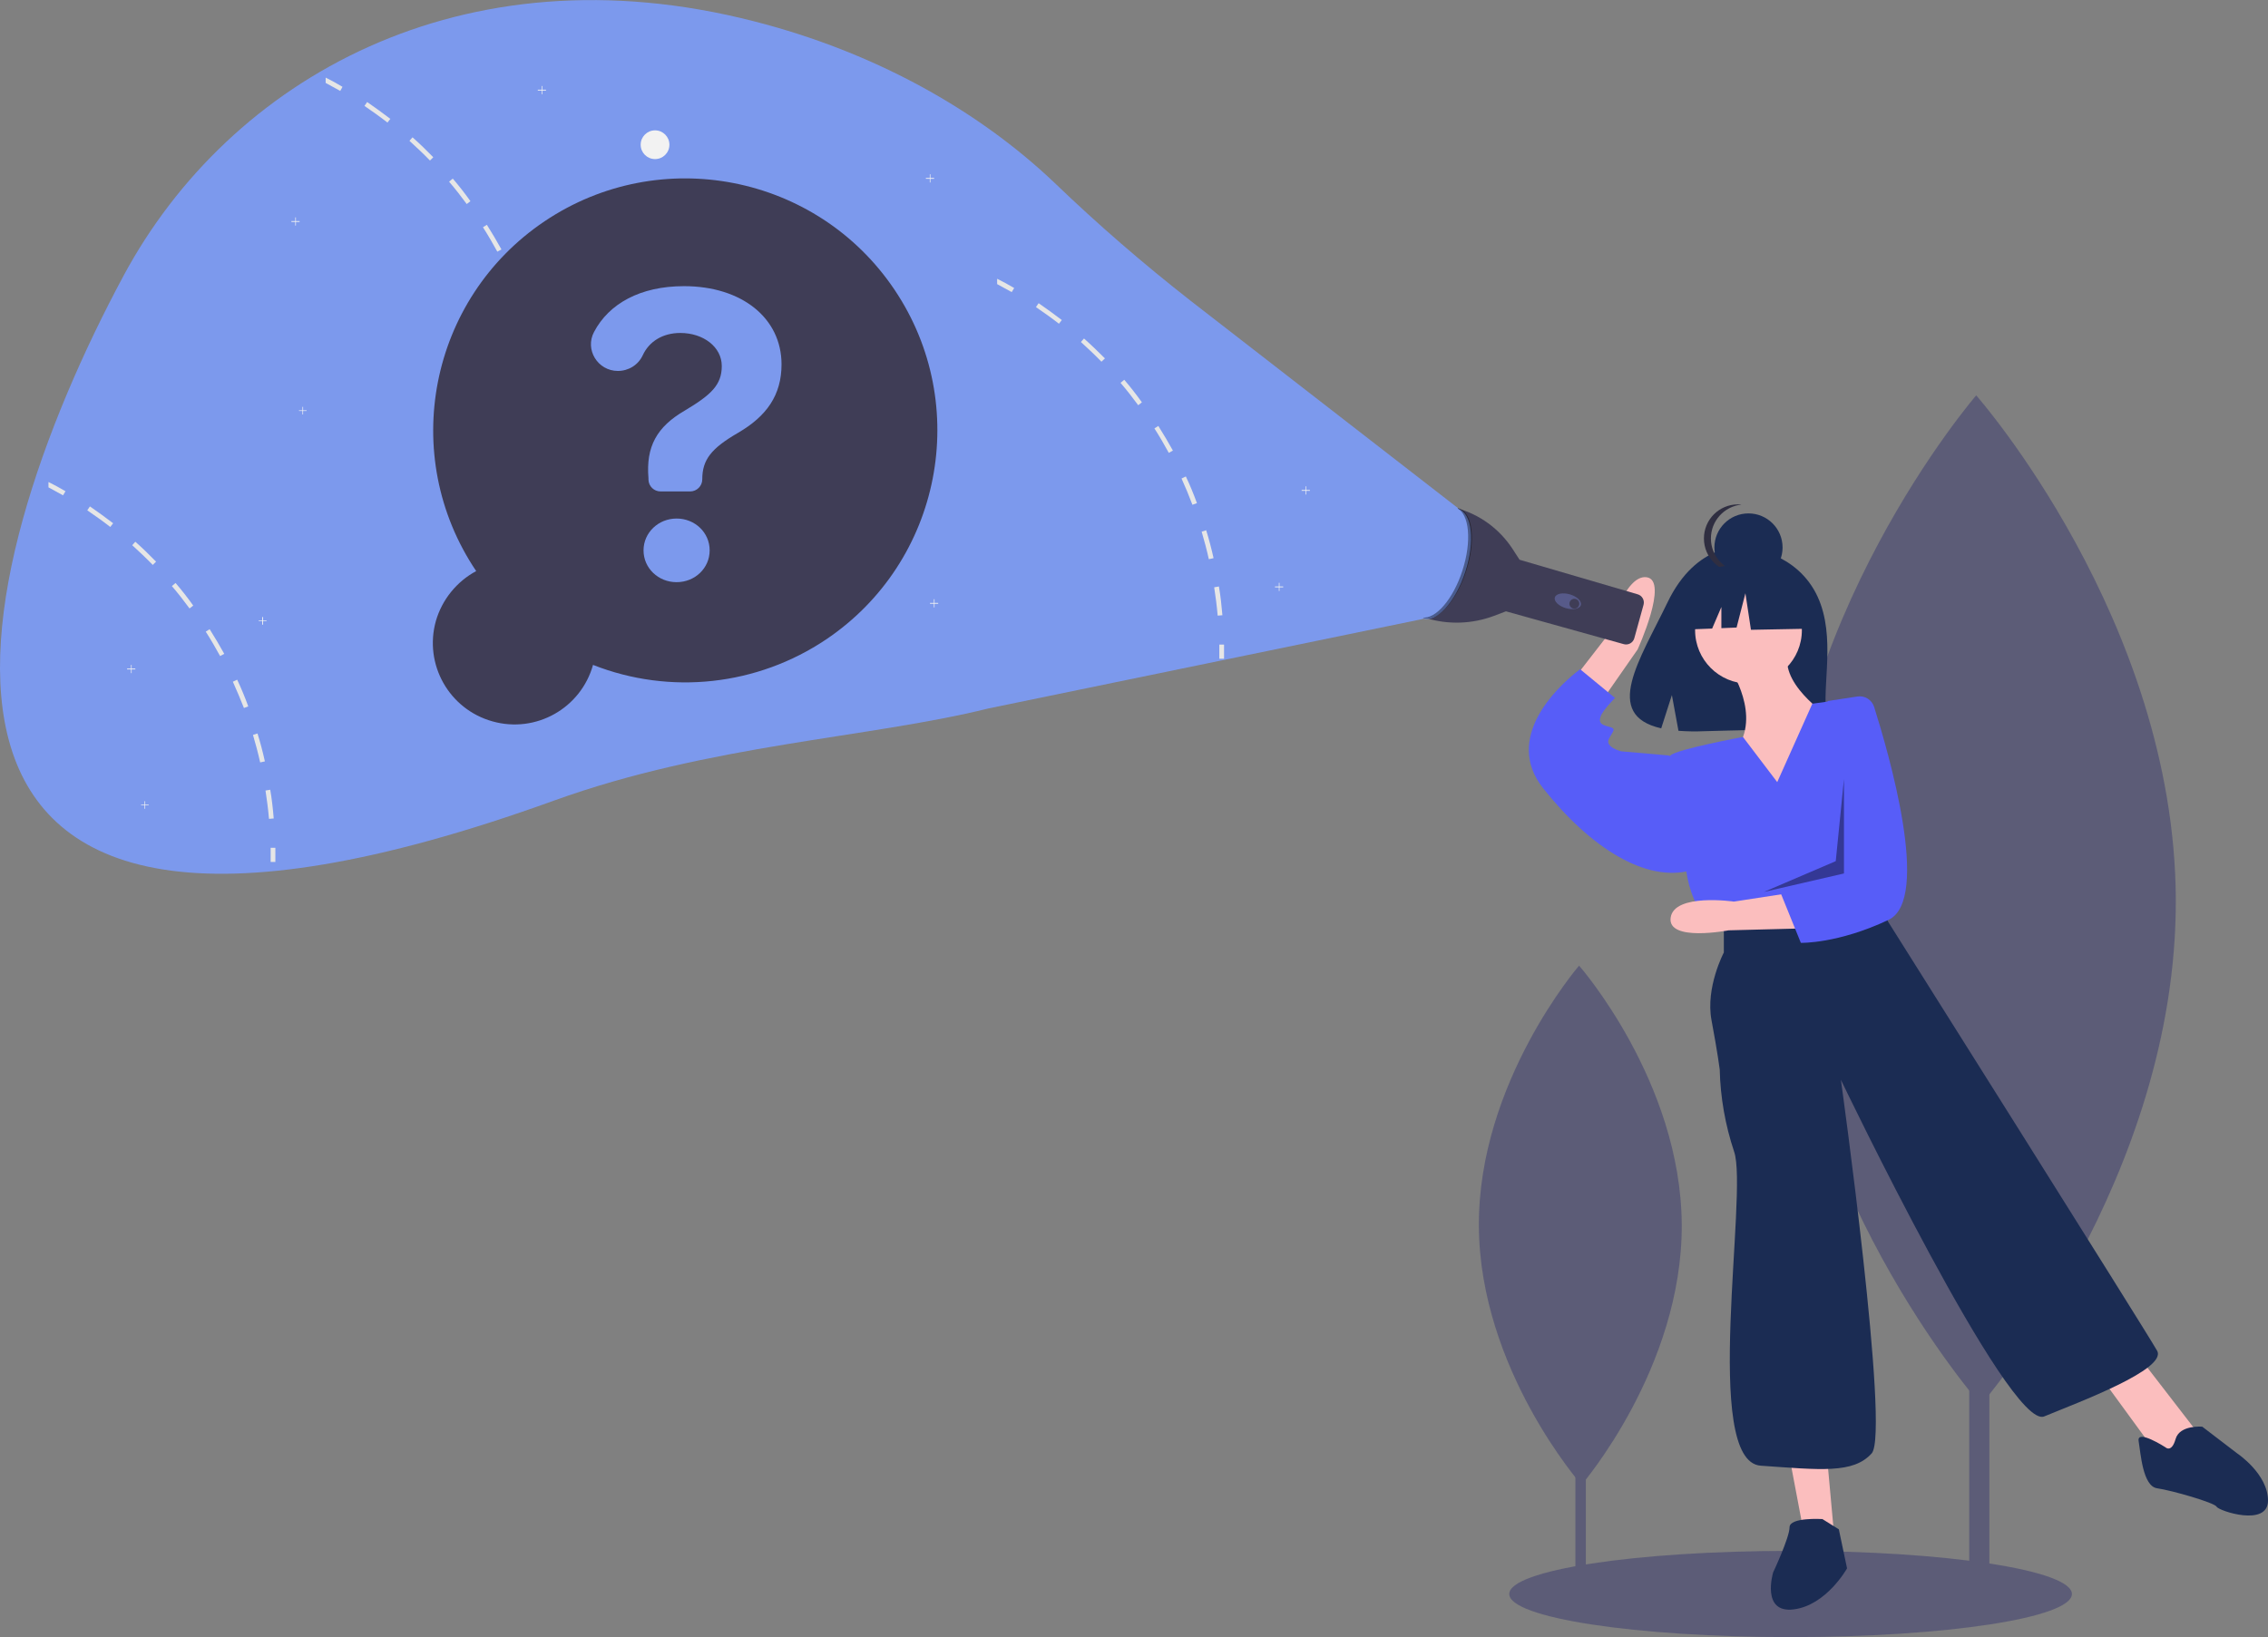 <?xml version="1.0" encoding="utf-8"?>
<!-- Generator: Adobe Illustrator 23.1.0, SVG Export Plug-In . SVG Version: 6.00 Build 0)  -->
<svg version="1.1" id="b7da5827-4560-4d63-9360-f6e9beb837fe"
	 xmlns="http://www.w3.org/2000/svg" xmlns:xlink="http://www.w3.org/1999/xlink" x="0px" y="0px" viewBox="0 0 1104.5 797.5"
	 style="enable-background:new 0 0 1104.5 797.5;" xml:space="preserve">
<rect x="0" y="0" width="1104.5" height="797.5" fill="#808080" stroke="none"/>
<style type="text/css">
	.st0{fill:#5C5C77;}
	.st1{fill:#1B2C53;}
	.st2{fill:#FBBEBE;}
	.st3{fill:#575DF8;}
	.st4{fill:#2F2E41;}
	.st5{opacity:0.4;enable-background:new    ;}
	.st6{fill:#3F3D56;}
	.st7{fill:#575A89;}
	.st8{fill:#7C99ED;}
	.st9{fill:#F2F2F2;}
	.st10{fill:#E6E6E6;}
</style>
<title>searching</title>
<rect x="959" y="388.5" class="st0" width="9.8" height="388.3"/>
<path class="st0" d="M1059.6,438c0.6,135.8-94.9,246.3-94.9,246.3s-96.6-109.6-97.2-245.4s94.9-246.3,94.9-246.3
	S1059,302.2,1059.6,438z"/>
<rect x="767.2" y="571.2" class="st0" width="5.1" height="199.7"/>
<path class="st0" d="M819,596.6c0.3,69.8-48.8,126.7-48.8,126.7s-49.7-56.4-50-126.2S769,470.4,769,470.4S818.6,526.8,819,596.6z"/>
<ellipse class="st0" cx="872" cy="776.5" rx="137" ry="21"/>
<path class="st1" d="M883.3,287.1c-11.6-19.6-34.6-20.5-34.6-20.5s-22.4-2.9-36.7,27c-13.4,27.8-31.8,54.7-3,61.2l5.2-16.2l3.2,17.4
	c4.1,0.3,8.2,0.4,12.4,0.2c30.9-1,60.4,0.3,59.4-10.8C887.9,330.7,894.4,306,883.3,287.1z"/>
<path class="st2" d="M841.5,324c0,0,15,21,6,38s21,35,21,35l22-48c0,0-26-17-19-33L841.5,324z"/>
<circle class="st2" cx="851.5" cy="307" r="26"/>
<path class="st2" d="M761.5,337.1l21.7-28c0,0,7.7-29.4,18.7-27.9s-4.4,35.2-4.4,35.2l-21.6,31L761.5,337.1z"/>
<polygon class="st2" points="871.5,710 878.5,747 893.5,751 889.5,707 "/>
<polygon class="st2" points="1022.5,670 1049.5,707 1060.5,712 1069.5,697 1042.5,662 "/>
<path class="st3" d="M865.5,381l-16.7-22c0,0-32.3,6-35.3,9s8,58,8,58s2,15,11,23l9,6l74-15l2.8-32.9c2-24.3-6.2-48.2-22.8-66.1l0,0
	l-12.9,1.8L865.5,381z"/>
<path class="st3" d="M817.5,370l-5-2l-23-2c0,0-8-2-6-6s4-5,0-6s-5-2-4-5s7-9,7-9l-17-14c0,0-0.9,0.7-2.4,1.9
	c-8.4,6.8-35.1,31.5-15.6,56.1c23,29,50,46,72,40L817.5,370z"/>
<path class="st1" d="M839.5,450v14c0,0-9,17-6,33c3,16,4,24,4,24c0.3,13.6,2.7,27.1,7,40c7,20-16,151,13,153s45,4,54-6
	s-15-182-15-182s82,171,99,164s60-23,55-32s-131-209-131-209l-4-9L839.5,450z"/>
<path class="st1" d="M887.5,740c0,0-16-1-16,4s-8,22-8,22s-6,20,10,18s26-20,26-20l-4-19L887.5,740z"/>
<path class="st1" d="M1054.5,705c0,0-14-9-13-3s2,22,9,23s28,7,29,9s25,10,25-3s-15-23-15-23l-17-13c0,0-11-1-13,6
	S1054.5,705,1054.5,705z"/>
<circle class="st1" cx="851.5" cy="266.7" r="16.6"/>
<path class="st4" d="M833.2,262.3c0-8.5,6.4-15.6,14.9-16.5c-0.6-0.1-1.2-0.1-1.7-0.1c-9.2,0-16.6,7.4-16.6,16.6
	c0,9.2,7.4,16.6,16.6,16.6c0,0,0,0,0,0c0.6,0,1.2,0,1.7-0.1C839.6,277.9,833.2,270.8,833.2,262.3z"/>
<polygon class="st1" points="878.1,285.2 855.5,273.3 824.1,278.2 817.6,306.8 833.8,306.2 838.3,295.7 838.3,306 845.7,305.7 
	850,289 852.7,306.8 879.2,306.3 "/>
<path class="st2" d="M876.8,452.3l-35,0.9c0,0-29.9,5.8-28.2-6.2s30.8-7.8,30.8-7.8l31.9-4.9L876.8,452.3z"/>
<path class="st3" d="M904.5,339.3c3.6-0.6,7.1,1.6,8.2,5.1c6.8,21.6,28,93.8,7,103.7C895,459.8,877,459.3,877,459.3l-9.6-23.7
	l8.8-8.2l9.4-60.3l4.5-25.6L904.5,339.3z"/>
<polygon class="st5" points="898,379.5 894,419.5 859,434.5 898,425.5 "/>
<path class="st6" d="M709.2,247.5L709.2,247.5c11.3,3,21,10.1,27.4,19.9l3.3,5.1l0.2,0.2l57.4,16.8c2.2,0.6,3.5,2.9,2.9,5.1
	l-4.5,16.3c-0.6,2.2-2.9,3.5-5.1,2.9c0,0,0,0,0,0l-57.4-16l0,0l-5.8,2.2c-10.6,4-22.3,4.4-33.1,1.1l0,0L709.2,247.5z"/>
<ellipse transform="matrix(0.281 -0.96 0.96 0.281 267.77 943.331)" class="st7" cx="763.3" cy="293" rx="3.5" ry="6.6"/>
<circle class="st6" cx="766.7" cy="294.1" r="2.4"/>
<ellipse transform="matrix(0.308 -0.951 0.951 0.308 224.318 857.523)" class="st8" cx="701.9" cy="274.5" rx="28.1" ry="12.7"/>
<path class="st5" d="M712.2,277.9c4.6-14.2,3.4-27.5-2.7-30.4c0.4,0,0.7,0.1,1.1,0.2c6.7,2.2,8.2,15.9,3.4,30.6s-14.1,25-20.7,22.8
	c-0.2-0.1-0.5-0.2-0.7-0.3C699.1,301.8,707.7,291.9,712.2,277.9z"/>
<path class="st8" d="M710,247.5l-130.2-101c-23-18-45.1-37.1-66.2-57.4C476.4,53.7,426,25.4,367.3,10.4
	C224.8-26.2,111.8,38.7,60.4,133.9C-18,279.5-78.2,515.8,269.8,390c76.1-27.5,153.2-30.4,211.6-44.9L693,301.5L710,247.5z"/>
<circle class="st9" cx="319" cy="70.5" r="7"/>
<polygon class="st9" points="454.9,86.7 453.1,86.7 453.1,84.9 452.8,84.9 452.8,86.7 450.9,86.7 450.9,87.1 452.8,87.1 452.8,88.9 
	453.1,88.9 453.1,87.1 454.9,87.1 "/>
<polygon class="st9" points="637.9,238.7 636.1,238.7 636.1,236.9 635.8,236.9 635.8,238.7 633.9,238.7 633.9,239.1 635.8,239.1 
	635.8,240.9 636.1,240.9 636.1,239.1 637.9,239.1 "/>
<polygon class="st9" points="624.9,285.7 623.1,285.7 623.1,283.9 622.8,283.9 622.8,285.7 620.9,285.7 620.9,286.1 622.8,286.1 
	622.8,287.9 623.1,287.9 623.1,286.1 624.9,286.1 "/>
<polygon class="st9" points="65.9,325.7 64.1,325.7 64.1,323.9 63.8,323.9 63.8,325.7 61.9,325.7 61.9,326.1 63.8,326.1 63.8,327.9 
	64.1,327.9 64.1,326.1 65.9,326.1 "/>
<polygon class="st9" points="145.9,107.7 144.1,107.7 144.1,105.9 143.8,105.9 143.8,107.7 141.9,107.7 141.9,108.1 143.8,108.1 
	143.8,109.9 144.1,109.9 144.1,108.1 145.9,108.1 "/>
<polygon class="st9" points="456.9,293.7 455.1,293.7 455.1,291.9 454.8,291.9 454.8,293.7 452.9,293.7 452.9,294.1 454.8,294.1 
	454.8,295.9 455.1,295.9 455.1,294.1 456.9,294.1 "/>
<polygon class="st9" points="265.9,43.7 264.1,43.7 264.1,41.9 263.8,41.9 263.8,43.7 261.9,43.7 261.9,44.1 263.8,44.1 263.8,45.9 
	264.1,45.9 264.1,44.1 265.9,44.1 "/>
<path class="st10" d="M266.6,187.7l-2.3,0.4c0.7,4.5,1.3,9.2,1.7,13.8l2.3-0.2C267.9,196.9,267.4,192.3,266.6,187.7z"/>
<path class="st10" d="M260.4,160.3l-2.2,0.7c1.3,4.4,2.5,8.9,3.5,13.4l2.3-0.5C263,169.4,261.8,164.8,260.4,160.3z"/>
<path class="st10" d="M250.5,134.1l-2.1,1c1.9,4.2,3.7,8.5,5.4,12.8l2.1-0.8C254.3,142.7,252.5,138.3,250.5,134.1z"/>
<path class="st10" d="M237.1,109.5l-1.9,1.2c2.5,3.9,4.8,7.9,7,11.9l2-1.1C242,117.5,239.6,113.5,237.1,109.5z"/>
<path class="st10" d="M220.5,87l-1.8,1.5c3,3.5,5.9,7.2,8.6,10.9l1.8-1.4C226.4,94.2,223.5,90.5,220.5,87z"/>
<path class="st10" d="M200.9,66.9l-1.5,1.7c3.4,3.1,6.8,6.3,10,9.6l1.6-1.6C207.8,73.3,204.4,70,200.9,66.9z"/>
<path class="st10" d="M178.8,49.7l-1.3,1.9c3.8,2.6,7.6,5.3,11.2,8.1l1.4-1.8C186.4,55.1,182.6,52.3,178.8,49.7z"/>
<path class="st10" d="M158.6,37.8v2.6c2.4,1.3,4.8,2.6,7.1,3.9l1.1-2C164.2,40.7,161.4,39.2,158.6,37.8z"/>
<path class="st10" d="M266.8,216l2.3,0c0,2.3,0,4.7,0,6.9l-2.3,0C266.8,220.6,266.8,218.3,266.8,216z"/>
<path class="st10" d="M131.6,384.7l-2.3,0.4c0.7,4.5,1.3,9.2,1.7,13.8l2.3-0.2C132.9,393.9,132.4,389.3,131.6,384.7z"/>
<path class="st10" d="M125.4,357.3l-2.2,0.7c1.3,4.4,2.5,8.9,3.5,13.4l2.3-0.5C128,366.4,126.8,361.8,125.4,357.3z"/>
<path class="st10" d="M115.5,331.1l-2.1,1c1.9,4.2,3.7,8.5,5.4,12.8l2.1-0.8C119.3,339.7,117.5,335.3,115.5,331.1z"/>
<path class="st10" d="M102.1,306.5l-1.9,1.2c2.5,3.9,4.8,7.9,7,11.9l2-1.1C107,314.5,104.6,310.5,102.1,306.5z"/>
<path class="st10" d="M85.5,284l-1.8,1.5c3,3.5,5.9,7.2,8.6,10.9l1.8-1.4C91.4,291.2,88.5,287.5,85.5,284z"/>
<path class="st10" d="M65.9,263.9l-1.5,1.7c3.4,3.1,6.8,6.3,10,9.6l1.6-1.6C72.8,270.3,69.4,267,65.9,263.9z"/>
<path class="st10" d="M43.8,246.7l-1.3,1.9c3.8,2.6,7.6,5.3,11.2,8.1l1.4-1.8C51.4,252.1,47.6,249.3,43.8,246.7z"/>
<path class="st10" d="M23.6,234.8v2.6c2.4,1.3,4.8,2.6,7.1,3.9l1.2-2C29.2,237.7,26.4,236.2,23.6,234.8z"/>
<path class="st10" d="M131.8,413l2.3,0c0,2.3,0,4.7,0,6.9l-2.3,0C131.8,417.6,131.8,415.3,131.8,413z"/>
<path class="st10" d="M593.6,285.7l-2.3,0.4c0.7,4.5,1.3,9.2,1.7,13.8l2.3-0.2C594.9,294.9,594.4,290.3,593.6,285.7z"/>
<path class="st10" d="M587.4,258.3l-2.2,0.7c1.3,4.4,2.5,8.9,3.5,13.4l2.3-0.5C590,267.4,588.8,262.8,587.4,258.3z"/>
<path class="st10" d="M577.5,232.1l-2.1,1c1.9,4.2,3.7,8.5,5.3,12.8l2.2-0.8C581.3,240.7,579.5,236.3,577.5,232.1z"/>
<path class="st10" d="M564.1,207.5l-1.9,1.2c2.5,3.9,4.8,7.9,7,11.9l2-1.1C569,215.5,566.6,211.5,564.1,207.5z"/>
<path class="st10" d="M547.5,185l-1.8,1.5c3,3.5,5.9,7.2,8.6,10.9l1.8-1.4C553.4,192.2,550.5,188.5,547.5,185z"/>
<path class="st10" d="M527.9,164.9l-1.5,1.7c3.4,3.1,6.8,6.3,10,9.6l1.7-1.6C534.8,171.3,531.4,168,527.9,164.9z"/>
<path class="st10" d="M505.8,147.7l-1.3,1.9c3.8,2.6,7.6,5.3,11.2,8.1l1.4-1.8C513.4,153.1,509.6,150.3,505.8,147.7z"/>
<path class="st10" d="M485.6,135.8v2.6c2.4,1.3,4.8,2.6,7.1,3.9l1.2-2C491.2,138.7,488.4,137.2,485.6,135.8z"/>
<path class="st10" d="M593.8,314l2.3,0c0,2.3,0,4.7,0,6.9l-2.3,0C593.8,318.6,593.8,316.3,593.8,314z"/>
<polygon class="st9" points="149.3,199.9 147.6,199.9 147.6,198.2 147.3,198.2 147.3,199.9 145.6,199.9 145.6,200.2 147.3,200.2 
	147.3,201.9 147.6,201.9 147.6,200.2 149.3,200.2 "/>
<polygon class="st9" points="129.8,302.3 128.1,302.3 128.1,300.6 127.7,300.6 127.7,302.3 126,302.3 126,302.6 127.7,302.6 
	127.7,304.3 128.1,304.3 128.1,302.6 129.8,302.6 "/>
<polygon class="st9" points="72.4,392 70.7,392 70.7,390.3 70.4,390.3 70.4,392 68.7,392 68.7,392.3 70.4,392.3 70.4,394 70.7,394 
	70.7,392.3 72.4,392.3 "/>
<path class="st6" d="M231.9,278.2c-37.9-56.3-22.9-132.6,33.3-170.4s132.6-22.9,170.4,33.3s22.9,132.6-33.3,170.4
	c-33.5,22.5-75.9,27.2-113.5,12.4c-5.9,21.1-27.8,33.5-49,27.5c-21.1-5.9-33.5-27.8-27.5-49C215.3,292.1,222.4,283.3,231.9,278.2z"
	/>
<path class="st8" d="M333.1,139.4c28.2,0,47.5,15.6,47.5,38.1c0,14.9-7.2,25.2-21.1,33.3c-13.1,7.6-17.5,13.1-17.5,22.7l0,0
	c0,3.3-2.7,5.9-5.9,5.9l0,0h-14.4c-3.2,0-5.8-2.5-5.9-5.7l0-0.7c-1.3-15.5,4.1-25.1,17.7-33c12.7-7.6,18-12.4,18-21.7
	s-9-16.1-20.2-16.1c-8.5,0-15.2,4.1-18.3,10.9c-2.2,4.7-6.9,7.6-12.1,7.6l0,0c-9.8,0-16.2-10.4-11.6-19
	C296.5,148,311.7,139.4,333.1,139.4z M313.4,268.1c0-8.6,7.2-15.5,16.1-15.5c8.9,0,16.1,6.8,16.1,15.5s-7.2,15.5-16.1,15.5
	S313.4,276.8,313.4,268.1z"/>
</svg>
